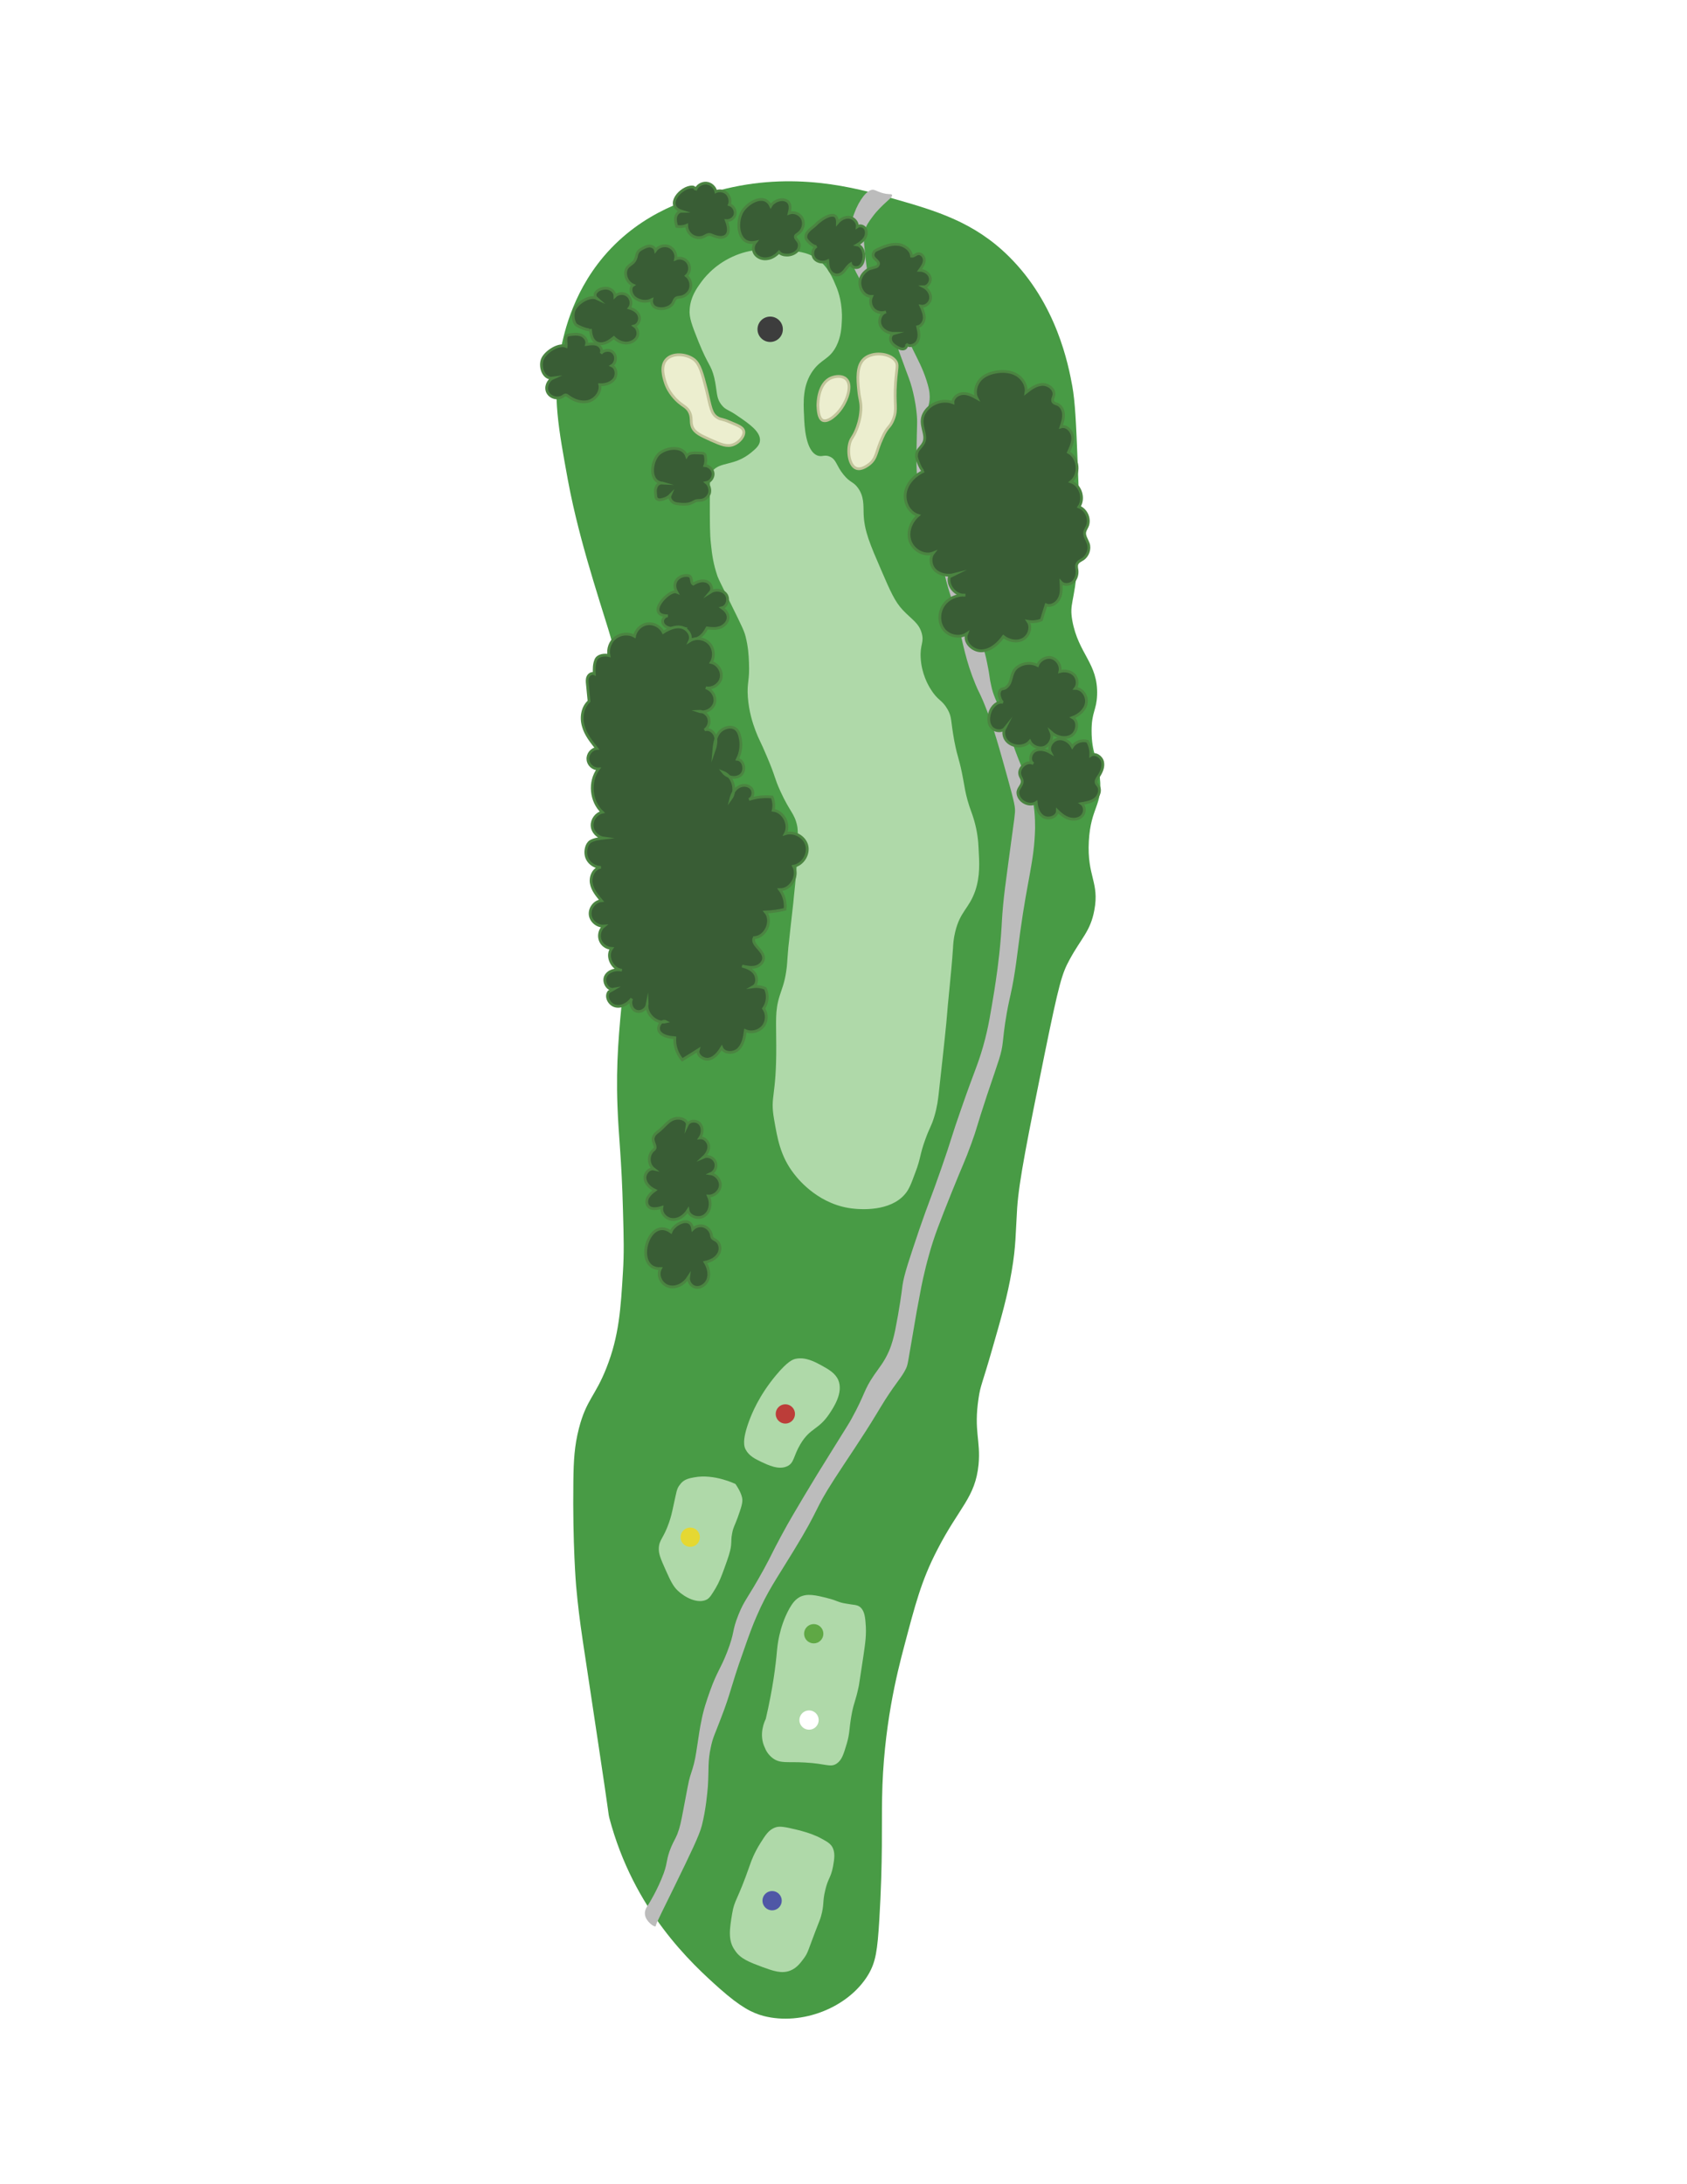 <?xml version="1.0" encoding="UTF-8"?> <svg xmlns="http://www.w3.org/2000/svg" xmlns:xlink="http://www.w3.org/1999/xlink" version="1.1" id="Layer_1" x="0px" y="0px" viewBox="0 0 612 792" style="enable-background:new 0 0 612 792;" xml:space="preserve"> <style type="text/css"> .st0{fill:#489B45;} .st1{fill:#AFD9A9;} .st2{fill:#ECEECF;stroke:#C2C49B;stroke-miterlimit:10;} .st3{fill:#BCBCBC;} .st4{fill:#395D35;stroke:#4B8441;stroke-miterlimit:10;} .st5{fill:#BC3D39;} .st6{fill:#E5D832;} .st7{fill:#5FA845;} .st8{fill:#FFFFFF;} .st9{fill:#4F57A6;} .st10{fill:#3D3D3D;} </style> <image style="display:none;overflow:visible;" width="217" height="610" transform="matrix(1.142 0 0 1.142 178 52.489)"> </image> <path class="st0" d="M221,659c8.9,33.8,29.9,53,40,62c7.8,6.9,11.9,8.9,16,10c13.9,3.6,30.8-3,38-15c2.7-4.6,3.3-8.6,4-20 c1.3-21.6,0.8-34.4,1-44c0.4-25.7,5.5-45.6,8-55c4-15.1,6.2-23.8,12-35c8-15.6,13.8-18.9,15-31c0.8-8.8-1.8-12.1,0-24 c0.7-4.8,1.3-5,5-18c3.2-11.1,5.5-19.1,7-28c1.6-9.3,1.4-13.7,2-23c0.7-10.1,3.8-25.4,10-56c5.2-25.5,6.3-29.1,9-34 c4.2-7.8,7.6-10.3,9-18c1.9-10.1-2.7-12.2-2-25c0.7-12.4,5.1-12.9,4-23c-0.8-6.8-3-9-3-17c0-6.9,1.8-7.4,2-13 c0.4-11.5-6.8-14.8-9-27c-1.1-6.3,0.7-5.9,2-21c1-11,0.6-19,0-35c-0.6-15.7-1-23.5-2-29c-1.4-7.6-5.6-29.8-23-47 c-12.7-12.6-26.6-16.6-42-21c-13.8-4-36.2-10.1-63-3c-9.9,2.6-27.9,7.4-42,24c-11.9,14.1-14.8,29.4-16,36c-2.6,14.6-0.4,26.4,3,45 c2.3,12.5,5.7,24.4,7,29c2.6,9.1,7,23,7,23l0,0c0,0,4.4,13.6,7,28c0.5,2.6,0.6,3.4,2,14c2.9,21.2,3.6,25.9,4,29 c2.3,19.1-3.3,24.8-7,62c-1.4,14.6-2.6,26.1-2,42c0.4,11.3,1.5,18.6,2,38c0.3,10.3,0.4,15.5,0,22c-0.8,13.4-1.4,23.4-6,35 c-4.1,10.4-7.3,11.5-10,22c-1.6,6.3-1.9,11.4-2,19c-0.3,23.2,1,38,1,38c1.3,14.4,2.5,20,8,57C221.1,659.1,220.7,657.8,221,659z"></path> <path class="st1" d="M258.3,171c2.9-3.8,8-1.8,14.2-6.9c1.7-1.4,3.2-2.7,3.2-4.5c0.1-3.1-3.9-5.9-7.7-8.5c-3.8-2.7-4.6-2.3-6.1-4.1 c-2.3-2.8-1.6-5-2.8-10.1c-1.2-4.8-2.1-4.1-5.7-13c-2.3-5.8-3.5-8.7-3.2-11.8c0.3-4.4,2.5-7.5,4.1-9.7c0.8-1.1,4.4-6.1,11.4-9.3 c6.7-3.1,12.7-2.8,17.8-2.4c5.6,0.3,9.3,0.6,13,3.2c4,2.9,5.6,7,6.9,10.1c0.8,1.9,2.3,6.3,2,12.2c-0.1,2.6-0.3,5.9-2,9.3 c-2.5,4.9-5.4,4.6-8.5,8.9c-3.7,5.2-3.5,11.1-3.2,16.6c0.1,3.2,0.5,12.6,4.9,14.2c1.7,0.6,2.5-0.5,4.5,0.4c2.4,1.1,2.2,3.2,4.9,6.5 c2.4,3,3.6,2.5,5.3,4.9c2.2,3.1,1.9,6.3,2,9.3c0.2,6.2,2.3,11,6.5,20.7c3.2,7.4,4.8,11.1,7.7,14.2c3.2,3.4,5.9,4.7,6.9,8.5 c0.9,3.3-0.7,4-0.4,8.9c0.3,5.6,2.7,9.9,3.7,11.4c2.6,4.2,4,3.6,6.1,7.3c1.6,2.9,1,3.8,2.4,11.4c1.3,6.7,1.8,6.2,3.2,13.8 c0.6,3.3,0.8,4.8,1.6,7.7c1,3.5,1.6,4.5,2.4,7.3c1.2,4.2,1.5,7.6,1.6,10.1c0.3,5.2,0.6,10-1.2,15.4c-2.3,6.6-5.5,7.4-7.3,15 c-0.6,2.5-0.7,4.3-0.8,6.1c-0.6,8.9-1.7,17.8-2.4,26.8c0,0-0.4,4.5-2.8,26c-0.2,1.6-0.5,4.5-1.6,8.1c-1.1,3.6-1.7,3.9-3.2,8.1 c-2.1,5.7-1.6,6.8-3.7,12.2c-1.5,4.1-2.3,6.1-3.7,7.7c-5.4,6.4-16.2,5.5-18.3,5.3c-12.4-1.1-20-10.1-21.9-12.6 c-5.1-6.5-6.1-13.1-7.3-19.9c-1.5-8.7,0.9-7.6,0.8-26.8c0-8.8-0.5-12.3,1.2-17.8c0.7-2.3,1.8-4.7,2.4-8.9c0.4-2.5,0.3-3.2,0.8-8.9 c0.2-1.9,0.3-2.4,0.8-7.3c0.6-5.6,1-8.4,1.2-11c0.7-6.6,1-10,1.2-14.6c0.2-5.9,0.4-8.8,0-11c-1-4.7-2.6-4.9-6.1-12.6 c-2.3-5-1.6-4.9-4.9-12.6c-2.3-5.5-2.9-6.1-4.1-9.3c-1.1-2.9-2.4-7-2.8-12.2c-0.4-5.4,0.7-5.8,0.4-12.6c-0.1-2.8-0.3-5.7-1.2-9.3 c-0.5-2-1.1-3.3-5.3-11.8c-4-8.1-4.2-8.4-4.9-10.1c-1.5-4.4-2-7.8-2.4-11.8c-0.4-3.5-0.4-7.7-0.4-15.8 C257.5,172.4,257.7,171.8,258.3,171z"></path> <path class="st1" d="M271.7,515.4c1-2.7,3.5-9.1,9.7-16.6c4.4-5.3,6.3-5.9,7.3-6.1c3.6-0.7,6.9,1.1,9.3,2.4c2.7,1.5,5,2.8,6.1,5.3 c1.9,4.5-1.6,9.8-3.2,12.2c-4,6-6.9,5-10.5,11c-2.7,4.5-2.2,6.9-4.9,8.1c-3.1,1.4-6.9-0.5-9.3-1.6c-2.3-1.1-4.5-2.2-5.7-4.5 C270,524.7,269.1,522.5,271.7,515.4z"></path> <path class="st1" d="M251.8,535.7c7.3-1.4,15,2.4,15,2.4l0,0c0,0,1.9,2.6,2.4,4.9c0.4,1.7-0.3,3.6-1.6,7.3c-1.1,3-1.6,3.5-2,5.7 c-0.4,2-0.2,2.4-0.4,4.5c-0.3,2.3-1,4.2-2.4,8.1c-1.2,3.3-1.9,5.1-3.2,7.3c-1.4,2.3-2.1,3.5-3.2,4.1c-3.3,1.7-8-0.8-10.5-3.2 c-1.8-1.7-2.7-3.7-4.5-7.7c-1.7-3.8-2.5-5.7-2.4-7.7c0.1-3.1,1.7-3.5,3.7-9.3c0.7-2,1.1-3.7,1.6-6.1c1.1-4.8,1.1-6.2,2.4-7.7 C248,536.4,250.1,536,251.8,535.7z"></path> <path class="st1" d="M277.8,623.3c2.6-11.2,3.6-19.3,4.1-25.1c0.1-0.8,0.6-8,4.5-15c1.1-1.9,2.1-3.2,3.7-4.1 c2.7-1.4,5.8-0.7,10.1,0.4c3.7,0.9,3.6,1.5,6.9,2c2.6,0.5,3.7,0.3,4.9,1.2c1.2,1,1.8,2.6,2,5.7c0.4,4.2-0.1,7.4-0.8,12.2 c-1,6.5-1.5,9.8-1.6,10.5c-1.3,6.3-1.9,6.1-2.8,11.4c-0.8,4.8-0.5,5.9-1.6,9.7c-1.2,4-1.8,6-3.7,7.3c-2.3,1.5-3.8,0-11.4-0.4 c-6.5-0.4-9,0.5-11.8-1.6c-1.7-1.3-2.5-2.9-2.8-3.7C275.1,628.9,277.4,624.1,277.8,623.3z"></path> <path class="st1" d="M265.6,693.9c0.9-5.3,1.8-4.3,6.5-17.8c0.4-1.2,1.5-4.2,3.7-7.7c1.9-3,3-4.8,5.3-5.7c1.7-0.7,3.9-0.2,8.1,0.8 c4.5,1.1,7.1,2.3,8.1,2.8c2.4,1.3,3.6,1.9,4.5,3.2c1.3,2.1,0.9,4.5,0.4,7.3c-0.8,4.2-1.8,4.2-2.8,8.5c-1.1,4.4-0.3,5.2-1.6,9.7 c-0.4,1.3-0.3,0.9-2,5.3c-2.6,6.8-2.7,7.8-4.1,9.7c-1.2,1.6-2.5,3.5-4.9,4.5c-3.2,1.3-6.2,0.2-10.1-1.2c-4.8-1.8-8.1-3-10.1-6.1 C264,703.6,264.7,699.4,265.6,693.9z"></path> <path class="st2" d="M298.4,152.4c2,0.9,5.3-2.1,6.9-4.5c2.1-3,4-8.4,1.6-10.5c-1.4-1.3-3.8-1-5.3-0.4c-4.8,1.9-4.9,9.2-4.9,10.1 C296.8,148.6,296.9,151.6,298.4,152.4z"></path> <path class="st2" d="M308.2,160.9c-0.8,3.3,0,8,2.4,8.9c2,0.8,4.5-1.3,4.9-1.6c2.6-2.1,2.3-4.6,4.5-9.3c2-4.6,2.8-3.6,4.1-6.9 c1.5-4,0.2-5,0.8-13.4c0.4-5.3,1-6.3,0-7.7c-2.1-2.9-8.3-3.5-11.4-0.8c-2.8,2.5-2.4,7.4-2,11.4c0.3,3.4,1,4.1,0.8,7.3 c-0.2,3.2-1.2,5.9-1.6,6.9C309.4,158.9,308.7,158.8,308.2,160.9z"></path> <path class="st2" d="M256.3,141.4c-1.6-6.3-2.5-9.4-4.5-11c-2.9-2.2-7.9-2.5-10.1,0c-2.2,2.4-0.9,6.5-0.4,8.1c1.2,4,4.2,6.7,4.9,7.3 c1.9,1.6,2.7,1.7,3.7,3.2c1.3,2.2,0.5,3.7,1.2,5.7c0.9,2.3,3.2,3.2,6.9,4.9c3.6,1.6,5.8,2.5,8.1,1.6c2.1-0.8,4.1-3.1,3.7-4.9 c-0.3-1.3-1.8-1.9-4.9-3.2c-3-1.3-3.3-0.9-4.5-1.6C257.9,150.1,257.8,147.5,256.3,141.4z"></path> <path class="st3" d="M316.6,68.8c1.2,0,2.6,1.4,6,1.6c0.5,0,0.9,0,1,0.3c0.5,0.9-3.5,3.1-7,7.8c-1.4,1.9-2.4,3.2-3,5.4 c-0.2,0.7-0.5,2,0.3,8.7c0.4,3.7,0.6,5.5,1.1,6.8c0.9,2.6,2.2,3.7,4.6,6.8c0,0,3.4,4.3,5.9,8.4c2.6,4.1,1.5,3.7,5.7,12.2 c1.8,3.7,3.4,6.5,4.9,11.1c0.8,2.5,1,3.7,1.1,4.6c0.4,3.9-0.8,4.7-1.1,8.9c-0.2,2.9,0.3,5.3,1.1,9.7c0.7,3.9,1,3.8,1.1,5.7 c0.1,4-1.3,5.1-1.4,8.4c0,2.4,0.7,3.5,2.4,7.6c1.4,3.3,2.4,6.4,4.3,12.7c1.8,5.6,2.7,8.7,3.5,13.2c0.6,3.4,0.4,3.9,1.1,6.8 c0.4,1.9,1.3,5.6,3.5,10c2,3.9,2.6,3.6,4.1,7c1.2,2.9,1.8,5.3,2.4,8.4c0.9,4.2,0.7,4.9,1.4,7.8c0.7,3.3,1.6,4.8,3.5,9.5 c3.8,9,3.2,9.4,7.8,20.6c1.8,4.4,1.9,4.3,2.4,5.9c2.2,6.8,2.2,12.5,2.2,15.7c-0.3,12-2.7,17.9-5.4,37.6c-1,7.3-1.8,15.2-3.5,22.7 c-0.2,0.9-0.8,3.4-1.4,6.8c-0.9,5.1-1.2,8.6-1.4,10.3c-0.5,4.5-1.3,6.1-5.7,19.2c-4.3,13-3.5,11.6-5.7,17.6 c-2.5,6.9-2.8,6.9-7.3,18.1c-4.2,10.5-6.3,15.8-8.1,22.4c-1.7,6-2.8,11.5-3.2,13.8c-0.8,4.1-1.6,8.4-2.7,15.1 c-1.8,10.3-1.7,10.6-2.4,12.2c-1.6,3.3-3.1,4.4-7.6,11.4c-1.4,2.2-2.2,3.6-3,4.9c-5.3,8.8-11.1,17.1-15.4,23.8 c-7.7,11.9-4.9,9.9-14.9,26.2c-6.2,10.2-9.3,14.3-13.2,23.3c-1.6,3.6-2.8,6.9-5.1,13.5c-4.6,12.9-4.2,14.1-8.1,24.1 c-2,5.3-2.8,6.6-3.5,10c-1.2,5.3-0.7,8.1-1.1,14.3c-0.2,2.4-0.7,8.4-2.2,14.3c-0.9,3.5-3.9,9.7-10,22.2c-3.4,7-6.6,13.2-6.7,14.1 c0,0,0,0.1-0.1,0.2c-0.5,0.3-3.4-1.7-3.8-4.1c-0.3-1.6,0.6-2.9,1.4-4.1c0,0,3.2-5.1,5.4-11.1c1.5-4.2,0.8-4.9,2.7-9.5 c1-2.3,1.3-2.5,2.2-4.6c1-2.6,1.3-4.2,2.2-8.9c1.3-6.8,1.9-10.3,2.4-11.9c0.6-2,1.3-3.7,1.9-6.8c0.3-1.5,0.4-2.4,0.8-4.9 c0.4-2.7,1-6.7,1.4-8.4c0.8-4.3,1.9-7.4,3.2-11.1c2.6-7.2,3.7-7.7,6.2-14.1c2.9-7.5,1.6-7.3,4.1-13.5c2.2-5.5,3.2-5.6,9.2-16.5 c3.1-5.7,2.7-5.4,6.2-11.9c3.1-5.8,5.7-10,8.4-14.6c3.3-5.5,5.9-9.8,10.3-16.8c6-9.7,5.8-9.2,7-11.4c5-9.1,4.2-10,8.1-15.7 c2-2.9,3.7-4.8,5.4-8.7c1.2-2.8,1.7-5.1,2.2-7.3c1.6-8,2.4-14,2.7-16.5c0.6-4.1,2.5-9.6,6.2-20.6c3.6-10.4,4-10.7,7.8-21.6 c4-11.4,3.5-11.1,7.6-22.7c4.6-13.2,5.6-14.7,7.6-21.6c2.1-7.3,2.9-13.2,4.1-20.3c0.6-3.9,1.7-10.8,2.4-19.7c0.4-5.1,0.3-6,0.8-11.4 c0.4-4.2,0.8-7.2,1.9-15.4c2.4-17.7,2.5-17.8,2.4-19.5c-0.1-2.1-1.6-7.4-4.6-18.1c-3-10.7-4.8-15.8-7-21.1c-1.6-3.7-1.5-3-2.7-5.9 c-3.6-8.7-4.4-14.3-6.8-24.1c-2.2-9.2-2.2-6.7-4.6-16.5c-3.5-14.1-3.3-17.9-6.8-25.4c-0.7-1.6-1.7-3.4-2.4-6.2 c-0.7-2.6-0.9-4.9-0.8-13.2c0.1-8.9,0.4-9.6,0-13.2c-0.4-4-1.2-7.1-1.6-8.7c-0.8-3.1-1.6-4.7-3.2-9.2c-3.1-8.2-2.5-7.5-3.8-10.5 c-3.2-7.2-5.5-8.1-10.8-17.8c-2.2-4-3.3-5.9-3.8-7.6C305,82.8,312.7,68.8,316.6,68.8z"></path> <path class="st4" d="M251.2,67.8c0.6,0,1.2,0.6,1.1,1.2c0.5-1.6,2.2-2.7,3.9-2.6c1.7,0.1,3.2,1.5,3.5,3.1c1.3-0.6,3-0.3,4,0.7 c1,1,1.4,2.7,0.9,4c1.4,0.4,2.3,2,2.1,3.4s-1.7,2.5-3.2,2.4c0.7,1.8,1.3,4.3-0.2,5.5c-1.3,1-3.2,0.5-4.7-0.1 c-0.4-0.2-0.9-0.4-1.3-0.4c-0.7,0-1.2,0.4-1.8,0.7c-1.3,0.7-3,0.6-4.3-0.2s-2.1-2.3-2.1-3.8c-1.1,0.5-2.4,0.6-3.6,0.4 c-0.3-1.1-0.6-2.2-0.4-3.3c0.2-1.1,1.1-2.2,2.2-2.2C241,74.6,247.1,67.6,251.2,67.8z"></path> <path class="st4" d="M285.8,73.1c1.1,1,0.9,2.7,0.5,4.2c1.9-0.7,4.2,0.4,4.9,2.3c0.7,1.9-0.1,4.1-1.8,5.2c-0.3,0.2-0.6,0.4-0.8,0.7 c-0.3,0.7,0.5,1.4,0.9,2c0.8,1.1,0.5,2.7-0.4,3.6s-2.3,1.4-3.6,1.4c-1.1,0-2.3-0.3-2.9-1.1c-1.1,1.2-2.6,2.2-4.2,2.4 c-1.6,0.3-3.4-0.3-4.4-1.6c-1-1.3-0.9-3.2,0.1-4.4c-6.3,1.4-7.2-6.7-5-10.8c1.7-3.2,8.1-7.4,10.5-2.3 C280.6,72.9,283.9,71.5,285.8,73.1z"></path> <path class="st4" d="M303.8,80.8c1.1-1.3,2.7-2.2,4.3-2c1.6,0.2,3.1,1.8,2.9,3.4c1-0.7,2.5-0.2,3,0.9c0.5,1.1,0.3,2.4-0.4,3.4 s-1.7,1.7-2.7,2.3c1.8,0.3,2.6,2.5,2.5,4.4c-0.1,1.3-0.5,2.7-1.6,3.5c-1.1,0.7-2.9,0.3-3.2-1c-0.9,0.6-1.6,1.6-2.3,2.5 s-1.8,1.6-2.9,1.5c-1.1-0.1-2-0.9-2.5-1.9c-0.5-1-0.5-2.1-0.6-3.2c-1.6,0.8-3.7,0.5-4.8-0.8c-1.1-1.4-0.8-3.7,0.8-4.5 c-1,0.5-3.7-2-3.9-2.9c-0.5-2.2,2-3.5,3.4-4.8C297.3,79.9,303.9,75,303.8,80.8z"></path> <path class="st4" d="M317,91.5c0.3-0.6,0.9-0.8,1.5-1.1c2.2-1,4.6-2,7-1.8c2.4,0.1,5,1.9,5.2,4.3c0.8,0.1,1.5-0.7,2.3-0.9 c1.3-0.2,2.4,1.2,2.3,2.5c-0.1,1.3-0.9,2.4-1.7,3.5c1.6,0,3.3,0.9,3.8,2.5c0.5,1.5-0.7,3.5-2.3,3.5c1.5,0.8,2.6,2.4,2.5,4.1 c-0.1,1.7-1.8,3.2-3.5,2.9c0.6,1.3,1.2,2.8,1.2,4.2c0,1.5-1,3-2.4,3.3c0.4,1.7,0.8,3.5,0,5.1c-0.7,1.6-3.1,2.4-4.2,1.1 c0.5,0.6,0,1.6-0.8,1.8c-0.7,0.2-1.5-0.1-2.2-0.5c-1-0.5-2-1.2-2.5-2.3c-0.4-1.1,0-2.5,1.1-2.8c-2,0-4.1-1.1-4.9-2.9 c-0.8-1.8,0.1-4.4,2-4.9c-1.5,0.6-3.4,0.2-4.5-1s-1.4-3.1-0.7-4.6c-3.2,0.1-5.2-4.1-3.8-7c0.5-1.2,1.5-2.1,2.5-2.8 c0.7-0.4,3.1-0.8,3.4-1.2C320.1,94.5,315.6,94.1,317,91.5z"></path> <path class="st4" d="M232.7,90.3c0.9-0.5,1.8-1,2.8-1.1c1,0,2.1,0.6,2.3,1.6c1.1-1.5,3.2-2.1,4.9-1.4c1.7,0.7,2.8,2.7,2.4,4.5 c1.6-0.7,3.6-0.1,4.5,1.4s0.7,3.5-0.6,4.7c1.3,1,1.9,2.9,1.5,4.5c-0.4,1.6-1.9,2.9-3.5,3.2c-0.6,0.1-1.3,0.1-1.8,0.4 c-0.5,0.4-0.7,1.1-1,1.7c-0.7,1.3-2.2,1.9-3.6,2.1c-1,0.1-2.1,0-3-0.5s-1.4-1.7-1.2-2.7c-2,1-4.5,0.6-6.2-0.8 c-1.3-1.1-1.9-3.6-0.5-4.5c-1.9-0.8-3-3-2.7-5c0.4-2.2,2.2-2.3,3.2-3.8C231.4,92.8,230.4,91.6,232.7,90.3z"></path> <path class="st4" d="M218.3,104.7c1-0.3,2.2-0.3,3.1,0.2c1,0.5,1.7,1.4,1.7,2.5c1.2-1.2,3.3-1.3,4.6-0.2c1.3,1.1,1.6,3.2,0.6,4.5 c1.5,0.4,3,1.3,3.5,2.7c0.6,1.4-0.2,3.4-1.7,3.8c1.3,0.9,1.7,2.9,0.9,4.2s-2.5,2.1-4.1,2s-3.1-0.9-4.2-2c-0.9,0.7-1.9,1.5-3,1.9 c-1.1,0.4-2.4,0.5-3.4-0.1c-1.6-0.9-2-3.1-2.1-4.9c0.1,1-4.8-0.9-5.4-1.7c-0.9-1.2-1.1-3.5-0.6-4.9c0.9-2.6,5.6-5.8,8.3-4.5 C214.9,106.8,216.6,105.1,218.3,104.7z"></path> <path class="st4" d="M205.6,121.8c0.2-0.3,0.6-0.3,0.9-0.4c1.4-0.2,2.9-0.4,4.3,0.1c1.3,0.5,2.4,2,2,3.4c1.3-0.2,2.7-0.4,3.9,0.1 s2,2.1,1.3,3.2c1-1.4,3.5-1.6,4.6-0.2c1.2,1.3,0.8,3.7-0.7,4.6c1.8,0.8,2,3.4,0.9,4.9c-1.2,1.5-3.3,2.1-5.2,2c0.5,2.6-1.5,5.2-4,6 c-2.5,0.7-5.3-0.2-7.4-1.8c-0.3-0.2-0.6-0.5-1-0.5c-0.4,0-0.7,0.3-1,0.5c-1.8,1.2-4.5,0.5-5.5-1.4c-1-1.9,0.1-4.4,1.9-5.2 c-3.6,0.5-5-4.5-3.7-7.1c1.2-2.5,5.8-5.5,8.5-4.4C205.5,124.8,205,122.5,205.6,121.8z"></path> <path class="st4" d="M254.2,164.3c0.5,0,1.1,0,1.4,0.4c0.2,0.2,0.3,0.5,0.3,0.7c0.2,1.1,0.2,2.3-0.2,3.4c1.5,0.1,2.9,1.4,3,2.9 c0.1,1.5-1,3-2.5,3.3c1.1,0.9,1.5,2.5,1.2,3.8c-0.4,1.3-1.6,2.4-3,2.6c-0.7,0.1-1.3,0-2,0.2c-0.5,0.2-0.9,0.5-1.4,0.7 c-1.2,0.6-2.7,0.6-4.1,0.5c-1-0.1-2-0.1-2.8-0.7s-1.4-1.6-1-2.5c-0.9,0.9-2.1,1.4-3.4,1.6c-0.5,0.1-1.1,0-1.5-0.4 c-0.2-0.3-0.3-0.6-0.3-1c-0.1-1.1-0.3-2.3,0.2-3.3c0.4-1,1.5-1.6,2.5-1.3c-5.2-0.2-4.4-7.5-1.9-10.3c2.4-2.6,9-3.7,10.4,0.5 C250.1,163.8,252.5,164.3,254.2,164.3z"></path> <path class="st4" d="M335.2,150c1.9-3.6,6.6-5.5,10.5-4c-0.1-1.8,1.8-3.2,3.6-3.3s3.5,0.8,5.1,1.7c-1.1-2.1-0.4-4.9,1.2-6.7 c1.6-1.8,4.1-2.6,6.5-2.9c2.4-0.3,5,0,7,1.3s3.5,3.8,3.1,6.2c1.8-1.4,3.7-2.8,5.9-2.9s4.7,1.8,4.2,4c-0.2,0.8-0.7,1.6-0.3,2.3 c0.3,0.5,1,0.7,1.6,0.9c1.4,0.6,2.2,2.2,2.2,3.7c0.1,1.5-0.4,3-0.9,4.5c2-0.6,3.9,1.4,4.2,3.4c0.3,2-0.7,4-1.5,5.8 c3.7,2,4.3,8,0.9,10.7c3.5,1.2,5,6.1,2.9,9.1c2.7,1,4.2,4.5,3,7.1c-0.3,0.7-0.8,1.4-0.9,2.1c-0.2,1.4,0.8,2.7,1.3,4.1 c0.7,2-0.2,4.4-1.9,5.6c-0.8,0.5-1.8,0.9-2.2,1.8c-0.3,0.7-0.1,1.5,0,2.2c0.2,1.6-0.3,3.3-1.5,4.4c-1.2,1-3.2,1.2-4.3,0 c0.1,2,0.3,4-0.6,5.8c-0.8,1.8-3,3.2-4.8,2.4c-0.6,1.8-1.1,3.6-1.7,5.5c-1.5,0.6-3.2,0.8-4.9,0.5c1.5,2.1,0.4,5.3-1.8,6.5 c-2.2,1.2-5.1,0.6-7.1-1c-1.9,2.6-4.6,5.1-7.9,5.2c-3.3,0.1-6.6-3.2-5.4-6.2c-2.6,1.7-6.4,0.9-8.3-1.5s-1.9-6.1-0.2-8.7 c1.7-2.6,4.9-4,8-3.8c-3.4,0.4-6.6-3.3-5.8-6.6c0.6-0.3,1.3-0.6,1.9-0.9c-2.3,0.6-5,0.2-6.8-1.3s-2.4-4.6-0.9-6.5 c-3.2,1.3-7.2-0.9-8.4-4.2c-1.2-3.3,0.2-7.1,2.9-9.4c-3.4-1-5.3-5-4.6-8.5c0.7-3.4,3.5-6.2,6.7-7.6c-0.9,0.4-2.6-4.4-2.7-5 c-0.2-2.7,1.4-3.1,2.5-5.1C336.7,157.6,333.1,154,335.2,150z"></path> <path class="st4" d="M368.7,242.2c2.1-1.8,5.3-2.2,7.7-0.9c0.7-2,3.1-3.3,5.1-2.8c2.1,0.6,3.5,2.9,3,5c1.8-0.5,3.8-0.1,5.1,1.1 c1.3,1.3,1.6,3.6,0.5,5c2.5,0,4.4,2.8,4,5.3s-2.6,4.4-5,5.3c2.3,1.3,1.8,5.2-0.5,6.6c-2.3,1.3-5.3,0.5-7.3-1.3 c0.8,2-0.3,4.5-2.3,5.4c-2,0.8-4.5-0.2-5.4-2.1c-2.3,2.7-7.4,2.1-9-1.1c-0.6-1.3-0.7-2.9,0.2-4c-0.9,1.8-3.8,1.6-5.1,0.1 c-1.3-1.5-1.2-3.8-0.5-5.7c0.7-2,2.7-3.9,4.7-3.4c-0.9-0.3-1.6-2.7-1.4-3.5c0.5-2.1,1.5-0.9,2.7-2.1 C367.3,247.4,366.5,244.2,368.7,242.2z"></path> <path class="st4" d="M369.4,288.3c0.7,2.6,4.2,4.2,6.5,2.7c0.2,2.1,1,4.4,2.9,5.3s4.8-0.2,4.8-2.3c1.2,1.2,2.6,2.3,4.2,2.8 c1.6,0.5,3.6,0.3,4.7-0.9c1.2-1.2,1.2-3.5-0.2-4.5c1.8-0.3,3.6-0.6,5-1.7c1.4-1.1,2.1-3.3,1.1-4.7c-0.2-0.3-0.5-0.6-0.7-1 c-0.3-0.8,0.2-1.6,0.7-2.3c1.1-1.6,2-3.5,1.6-5.4c-0.4-1.9-2.7-3.4-4.3-2.4c0.1-1.8-0.3-3.6-1.2-5.1c-2-0.6-4.4,0.2-5.5,2 c-1-1.9-3.2-3.3-5.3-2.8c-2.1,0.5-3.6,3-2.6,4.9c-1.7-1-3.8-1.6-5.6-0.7c-1.7,0.9-2.3,3.8-0.6,4.7c-2.3-1.3-5.2,1.3-5,3.6 c0.2,1.5,1.1,1.8,0.9,3.3C370.4,285.5,368.8,286.2,369.4,288.3z"></path> <path class="st4" d="M245.5,210.3c0.9-1.2,2.5-1.8,4-1.6c0.3,0,0.6,0.1,0.8,0.3c0.8,0.7,0.3,2.3,1.2,2.8c1.4-0.9,3.1-1.5,4.7-1 s2.6,2.6,1.5,3.9c1.7-1.1,4.3-0.9,5.6,0.7s0.6,4.5-1.4,5c1,0.7,2,1.7,2.2,3c0.3,1.7-1,3.3-2.6,4s-3.4,0.5-5,0.3 c-0.7,1.3-1.5,2.5-2.7,3.3c-1.2,0.8-2.8,1.2-4.1,0.5c-1.3-0.6-1.9-2.4-1.1-3.6c-1.4-0.3-2.9,0-4.3,0c-1.4,0-3.1-0.5-3.7-1.7 c-0.7-1.3,0.3-2.8,1.7-2.9c-8.5,0,0.3-9.8,3.2-8.6C244.6,213.1,244.6,211.5,245.5,210.3z"></path> <path class="st4" d="M220.9,237.7c-0.5-2.4,0.5-5.1,2.4-6.5c2-1.5,4.8-1.7,6.9-0.5c0.4-2.3,2.4-4.2,4.7-4.5c2.3-0.3,4.7,1,5.7,3.1 c1.9-1.2,4.2-2.3,6.4-1.9c2.2,0.4,4.2,2.9,3.2,5c2.2-1.4,5.2-1,7,0.8c1.8,1.8,2.1,4.9,0.8,7c2.4,0.5,4.1,3.2,3.6,5.6 c-0.5,2.4-3.2,4.1-5.6,3.6c2.3,0.6,3.9,3.3,3.2,5.6c-0.7,2.3-3.5,3.7-5.8,2.9c1.6-0.1,3.2,1,3.7,2.5c0.5,1.5-0.1,3.4-1.5,4.3 c1.7-0.7,3.6,0.8,4,2.6c0.4,1.7-0.1,3.6-0.7,5.3c0.2-2.4,0.5-5,1.9-6.9c1.5-1.9,4.6-2.8,6.3-1.2c0.7,0.7,1.1,1.6,1.3,2.6 c0.7,2.7,0.4,5.7-0.9,8.2c2.4,0.3,3.1,4.1,1.3,5.7c-1.9,1.6-5,0.9-6.5-1c3.6,1.4,5.1,6.6,2.8,9.7c0.4-1.6,1.2-3.3,2.6-4.2 c1.4-1,3.5-1,4.7,0.2c1.2,1.2,0.9,3.6-0.7,4.2c2.7-0.9,5.6-1.2,8.4-0.9c0.6,1.5,0.8,3.2,0.4,4.8c3.7,0.4,6.2,5.2,4.4,8.5 c3.2-1,7,1.1,7.8,4.3c0.8,3.2-1.5,6.9-4.8,7.5c1.9,3.5-1,8.6-5,8.5c1.5,2,2.2,4.6,1.9,7.1c-2.3,0.6-4.7,0.9-7.1,1 c2.7,3.2,0.1,9.1-4.1,9.3c-1.2,2.5,3.1,4.3,3.4,7.1c0.2,1.6-1.3,3.1-2.9,3.5c-1.6,0.4-3.3,0-4.9-0.3c1.8,0.5,3.6,1.2,4.6,2.7 s1,3.9-0.6,4.8c1.5-0.2,3,0,4.4,0.6c1.2,2.3,0.9,5.2-0.6,7.3c1.4,1.9,1.3,4.7-0.2,6.5c-1.5,1.8-4.2,2.5-6.4,1.5 c-0.3,2.4-0.8,5-2.5,6.7s-5.2,1.7-6.1-0.5c-1.1,1.8-2.5,3.6-4.5,4.1c-2,0.5-4.6-1.3-4-3.3c-1.9,1.2-3.8,2.4-5.8,3.6 c-1.9-2.2-2.9-5.1-2.7-8c-2-0.2-4.3-0.5-5.5-2.1c-1.2-1.7,0.6-4.7,2.4-3.7c-3.7,0.9-7.7-3-6.9-6.8c0.1,1.9-2,3.5-3.8,3 s-2.7-2.9-1.8-4.6c-1.3,1.8-3.6,3.2-5.9,2.7c-2.2-0.5-3.8-3.4-2.4-5.2c0.6-0.3,1.2-0.6,1.7-0.9c-2.2,0.4-3.9-2.7-2.9-4.7 c1-2,3.7-2.7,5.9-2.2c-3.5-0.3-5.8-5.1-3.7-7.9c-1.9-0.1-3.6-1.3-4.2-3.1s0-3.9,1.4-5c-2.4,0.2-4.8-1.8-5-4.2 c-0.2-2.4,1.7-4.8,4.1-5c-1.6-1.9-3.3-3.9-3.7-6.4c-0.4-2.5,1-5.4,3.5-5.7c-2.6,0-5-2-5.4-4.5c-0.3-1.6,0.2-4,1.6-4.9 c1.4-0.8,3.1-1,4.8-1.2c-2.2-0.3-4.1-2.3-4.2-4.5c-0.1-2.2,1.5-4.4,3.7-4.9c-4.2-3.9-4.9-11.1-1.4-15.7c-1.9,0.1-3.7-1.5-3.8-3.4 c-0.2-1.9,1.3-3.8,3.2-4c-2-2.5-4.1-5.1-4.9-8.2c-0.9-3.1-0.3-6.8,2.1-8.9c-0.2-2-0.4-4.1-0.6-6.1c-0.1-1-0.2-2,0.2-2.8 c0.4-0.9,1.5-1.5,2.3-1.1c-0.1-1.7-0.1-3.5,0.6-5.1S219.3,237.3,220.9,237.7z"></path> <path class="st4" d="M246.4,405.5c1.4,0.1,3.1,1,2.9,2.4c0.8-1.7,3.4-1.8,4.6-0.4s1,3.6,0,5.1c1.6-0.2,3,1.3,3.2,2.8 s-0.7,3.1-1.9,4.2c1.6-0.7,3.6,0.1,4.3,1.7c0.7,1.6-0.1,3.6-1.7,4.3c2.1,0.3,3.7,2.4,3.5,4.4s-2.2,3.8-4.3,3.7 c1.1,2.3,0.8,5.4-1.3,7c-2,1.6-5.7,0.6-6.1-1.9c-1.2,1.9-3.2,3.5-5.5,3.4c-2.3,0-4.4-2.2-4-4.4c-1.7,0.5-3.8,0.9-4.9-0.4 c-0.8-0.9-0.7-2.3-0.1-3.3c0.6-1,1.5-1.8,2.5-2.5c-1.7-0.8-3.3-2.2-3.6-4.1c-0.3-1.9,1.4-4,3.2-3.6c-2.1-1.6-2.2-5.1-0.2-6.8 c0.2-0.2,0.5-0.4,0.6-0.7c0.4-1-1-2.6-0.6-3.9c0.4-1.5,1.7-2,2.7-3C241.9,407.6,243.2,405.3,246.4,405.5z"></path> <path class="st4" d="M251.3,445.7c1-1,2.5-1.5,3.9-1.1c1.4,0.4,2.5,1.6,2.8,2.9c0.1,0.4,0.1,0.8,0.3,1.2c0.3,0.6,1.1,0.8,1.6,1.2 c1.5,1.1,1.7,3.5,0.6,5c-1,1.6-2.9,2.4-4.7,2.8c1.1,1.8,1.7,4,1.1,6c-0.6,2-2.8,3.6-4.8,3c-1.5-0.4-2.5-2.1-2.3-3.6 c-1.5,2.4-4.4,4.1-7.1,3.4c-2.8-0.7-4.4-4-3.1-6.5c-9.9,0.4-4.6-19.4,3.8-13.3C244.5,443.7,250.7,440.6,251.3,445.7z"></path> <circle class="st5" cx="284.9" cy="512.7" r="3.5"></circle> <circle class="st6" cx="250.4" cy="557.4" r="3.5"></circle> <circle class="st7" cx="295.2" cy="592.4" r="3.5"></circle> <circle class="st8" cx="293.5" cy="623.7" r="3.5"></circle> <circle class="st9" cx="280.1" cy="689.2" r="3.5"></circle> <circle class="st10" cx="279.4" cy="119.4" r="4.6"></circle> </svg> 